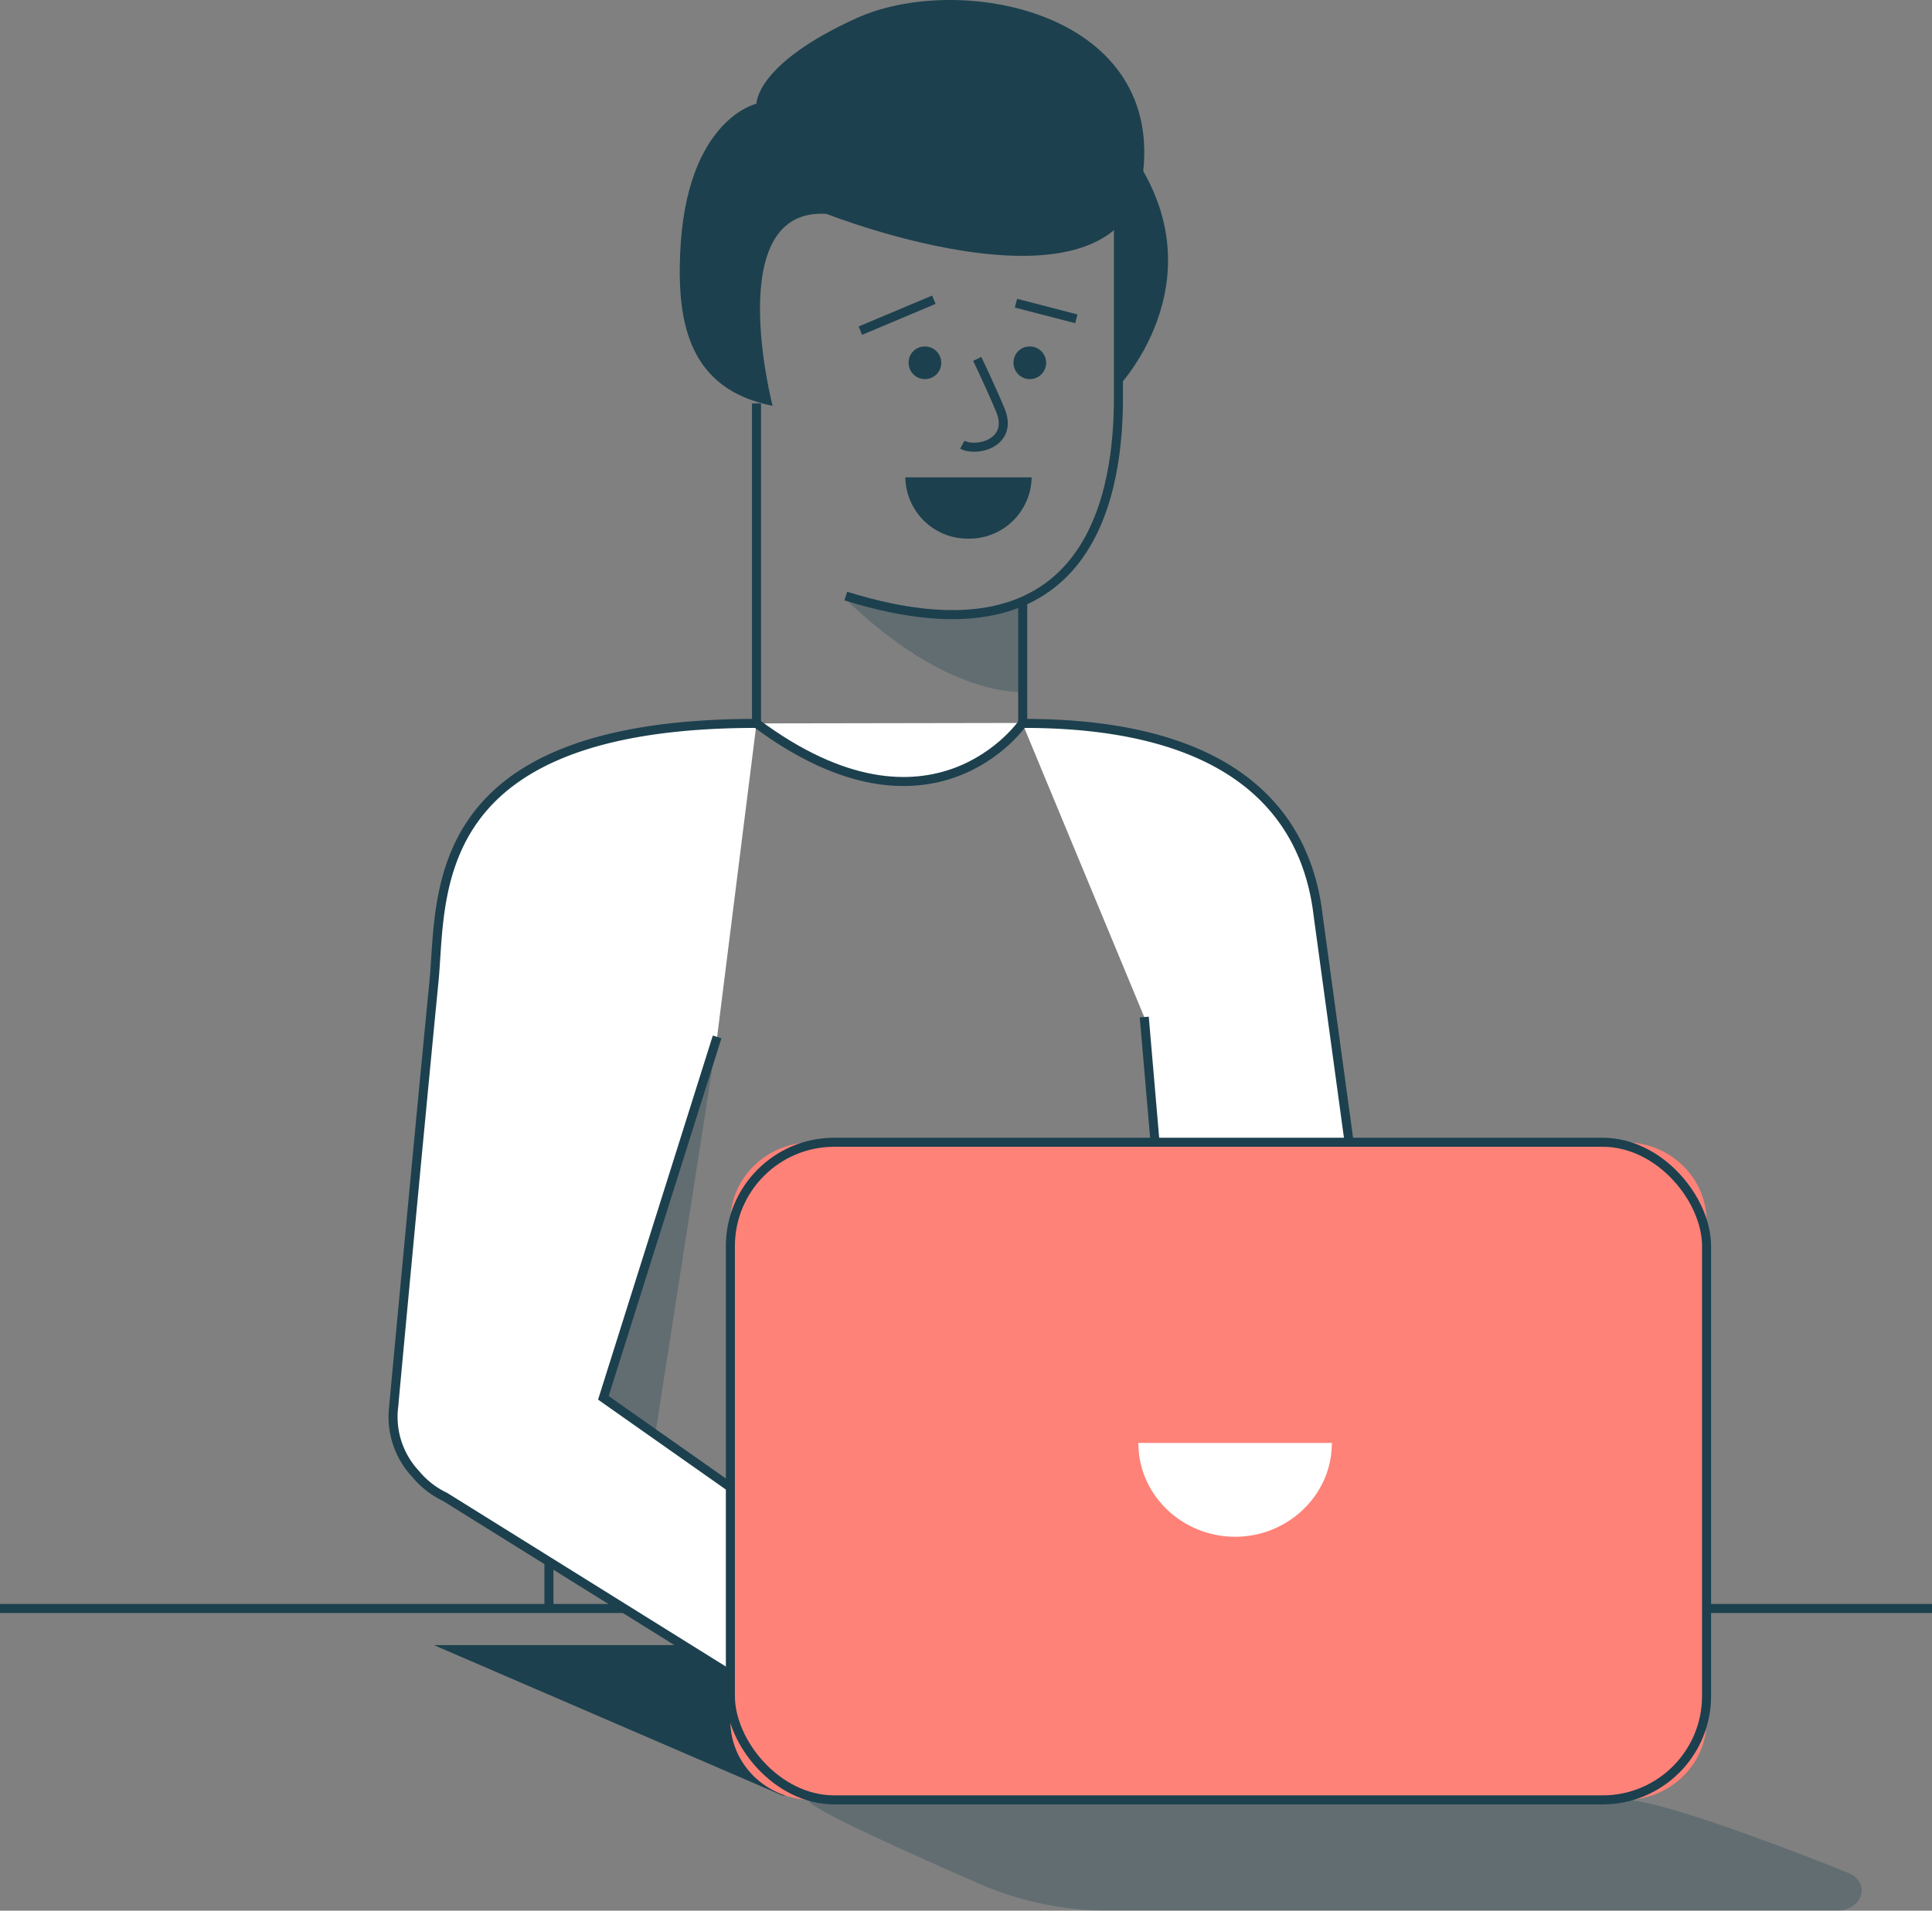 <svg xmlns="http://www.w3.org/2000/svg" xmlns:xlink="http://www.w3.org/1999/xlink" width="427.686" height="423" viewBox="0 0 427.686 423">
  <rect x="0" y="0" width="427.686" height="423" fill="#808080" stroke="none"/>
  <defs>
    <clipPath id="clip-path">
      <rect id="Rectangle_1855" data-name="Rectangle 1855" width="427.686" height="423" fill="none"/>
    </clipPath>
    <clipPath id="clip-path-3">
      <rect id="Rectangle_1849" data-name="Rectangle 1849" width="233.001" height="24.535" fill="none"/>
    </clipPath>
    <clipPath id="clip-path-5">
      <rect id="Rectangle_1851" data-name="Rectangle 1851" width="39.351" height="20.67" fill="none"/>
    </clipPath>
    <clipPath id="clip-path-6">
      <rect id="Rectangle_1853" data-name="Rectangle 1853" width="25.181" height="88.476" fill="none"/>
    </clipPath>
  </defs>
  <g id="Group_1064" data-name="Group 1064" clip-path="url(#clip-path)">
    <g id="Group_1055" data-name="Group 1055">
      <g id="Group_1054" data-name="Group 1054" clip-path="url(#clip-path)">
        <g id="Group_1053" data-name="Group 1053" transform="translate(179.109 398.465)" opacity="0.3">
          <g id="Group_1052" data-name="Group 1052">
            <g id="Group_1051" data-name="Group 1051" clip-path="url(#clip-path-3)">
              <path id="Path_258" data-name="Path 258" d="M242.748,432H82.112a72.817,72.817,0,0,1-27.826-5.433S10.038,407.475,15.9,407.475l180.018-.01c9.693,0,49.435,16.148,49.435,16.148,5.191,2.157,3.257,8.387-2.6,8.387" transform="translate(-15.364 -407.465)" fill="#1c404e"/>
            </g>
          </g>
        </g>
      </g>
    </g>
    <path id="Path_259" data-name="Path 259" d="M146.465,405.721h184.2l-77.151-33.284H69.314Z" transform="translate(26.752 -8.226)" fill="#1c404e"/>
    <g id="Group_1063" data-name="Group 1063">
      <g id="Group_1062" data-name="Group 1062" clip-path="url(#clip-path)">
        <path id="Path_260" data-name="Path 260" d="M177.657,133c55.464,17.312,60.358-24.392,60.358-44.063v-41.7" transform="translate(9.578 -1.043)" fill="none" stroke="#1c404e" stroke-miterlimit="10" stroke-width="2"/>
        <path id="Path_261" data-name="Path 261" d="M192.57,89.846s-11.419-44.063,11.963-42.489c0,0,66.286,26.216,70.092-9.454S233.612-6.155,211.162,4.018s-22.151,18.938-22.151,18.938S173.3,26.4,172.1,56.314c-.613,15.244,1.984,29.86,20.472,33.532" transform="translate(-21.544 0)" fill="#1c404e"/>
        <path id="Path_262" data-name="Path 262" d="M166.831,86.252s24.21-25.381.714-54.612Z" transform="translate(80.763 -0.699)" fill="#1c404e"/>
        <path id="Path_263" data-name="Path 263" d="M206.106,81.246s3.007,6.252,5.121,11.346c3,7.218-5.212,9.39-8.419,7.649" transform="translate(10.223 -1.794)" fill="none" stroke="#1c404e" stroke-miterlimit="10" stroke-width="2"/>
        <path id="Path_264" data-name="Path 264" d="M193.451,81.92a3.611,3.611,0,1,0,3.608-3.48,3.546,3.546,0,0,0-3.608,3.48" transform="translate(30.916 -1.733)" fill="#1c404e"/>
        <path id="Path_265" data-name="Path 265" d="M216.36,81.92a3.611,3.611,0,1,0,3.608-3.48,3.546,3.546,0,0,0-3.608,3.48" transform="translate(-15.217 -1.733)" fill="#1c404e"/>
        <line id="Line_37" data-name="Line 37" y2="70.835" transform="translate(167.467 89.314)" fill="none" stroke="#1c404e" stroke-miterlimit="10" stroke-width="2"/>
        <line id="Line_38" data-name="Line 38" y2="26.89" transform="translate(226.4 133.162)" fill="none" stroke="#1c404e" stroke-miterlimit="10" stroke-width="2"/>
        <g id="Group_1058" data-name="Group 1058" transform="translate(187.049 132.508)" opacity="0.3">
          <g id="Group_1057" data-name="Group 1057" transform="translate(0)">
            <g id="Group_1056" data-name="Group 1056" clip-path="url(#clip-path-5)">
              <path id="Path_266" data-name="Path 266" d="M237.916,156.148s-16.5,1.549-39.352-20.647c0,0,23.516,7.529,39.352.654Z" transform="translate(-198.565 -135.501)" fill="#1c404e"/>
            </g>
          </g>
        </g>
        <path id="Path_267" data-name="Path 267" d="M13.976,13.562A13.8,13.8,0,0,1,.005.292L0,0H27.952l-.005.292A13.8,13.8,0,0,1,13.976,13.562" transform="translate(200.418 105.684)" fill="#1c404e"/>
        <path id="Path_268" data-name="Path 268" d="M321.527,163.766c-73.859,0-69.55,38.262-71.4,57.156-3.485,35.575-8.939,94.272-8.939,94.272a18.512,18.512,0,0,0,4.891,14.751A19.056,19.056,0,0,0,252.569,335l67.938,42.33,16.87-29.247-49.75-35.008,25.182-79.9" transform="translate(-154.06 -3.617)" fill="#fff"/>
        <path id="Path_269" data-name="Path 269" d="M321.527,163.766c-73.859,0-69.55,38.262-71.4,57.156-3.485,35.575-8.939,94.272-8.939,94.272a18.512,18.512,0,0,0,4.891,14.751A19.056,19.056,0,0,0,252.569,335l67.938,42.33,16.87-29.247-49.75-35.008,25.182-79.9" transform="translate(-154.06 -3.617)" fill="none" stroke="#1c404e" stroke-miterlimit="10" stroke-width="2"/>
        <path id="Path_270" data-name="Path 270" d="M131.921,163.766c50.93-.1,63.275,23.686,65.467,42.546L212.26,315.194a18.511,18.511,0,0,1-4.891,14.751A19.057,19.057,0,0,1,200.878,335l-71.031,34.068L119.256,353.6l6.4-5.225a10.707,10.707,0,0,1,1.944-1.6c.015-.009.03-.016.045-.026l38.172-37.4-6.923-80.57" transform="translate(94.412 -3.617)" fill="#fff"/>
        <path id="Path_271" data-name="Path 271" d="M131.921,163.766c50.93-.1,63.275,23.686,65.467,42.546L212.26,315.194a18.511,18.511,0,0,1-4.891,14.751A19.057,19.057,0,0,1,200.878,335l-71.031,34.068L119.256,353.6l6.4-5.225a10.707,10.707,0,0,1,1.944-1.6c.015-.009.03-.016.045-.026l38.172-37.4-6.923-80.57" transform="translate(94.412 -3.617)" fill="none" stroke="#1c404e" stroke-miterlimit="10" stroke-width="2"/>
        <path id="Path_272" data-name="Path 272" d="M67.349,404.177h179.86c10.007,0,18.12-7.826,18.12-17.48V276.072c0-9.654-8.113-17.481-18.12-17.481H67.349c-10.007,0-18.12,7.827-18.12,17.481V386.7c0,9.654,8.113,17.48,18.12,17.48" transform="translate(112.454 -5.712)" fill="#ff8278"/>
        <rect id="Rectangle_1852" data-name="Rectangle 1852" width="216.1" height="145.586" rx="23" transform="translate(161.683 252.88)" fill="none" stroke="#1c404e" stroke-miterlimit="10" stroke-width="2"/>
        <path id="Path_273" data-name="Path 273" d="M152.481,347.431c-11.624,0-21.226-9.12-21.4-20.33l-.007-.448h42.823l-.007.448c-.178,11.21-9.78,20.33-21.4,20.33" transform="translate(120.928 -7.215)" fill="#fff"/>
        <path id="Path_274" data-name="Path 274" d="M257.5,163.667s-19.955,29.1-58.934.1" transform="translate(-31.098 -3.615)" fill="#fff"/>
        <path id="Path_275" data-name="Path 275" d="M257.5,163.667s-19.955,29.1-58.934.1" transform="translate(-31.098 -3.615)" fill="none" stroke="#1c404e" stroke-miterlimit="10" stroke-width="2"/>
        <line id="Line_39" data-name="Line 39" x1="13.36" y1="3.456" transform="translate(224.903 67.123)" fill="none" stroke="#1c404e" stroke-miterlimit="10" stroke-width="2"/>
        <line id="Line_40" data-name="Line 40" x1="16.267" y2="6.841" transform="translate(190.457 66.358)" fill="none" stroke="#1c404e" stroke-miterlimit="10" stroke-width="2"/>
        <line id="Line_41" data-name="Line 41" y2="10.379" transform="translate(121.516 345.716)" fill="#fff"/>
        <line id="Line_42" data-name="Line 42" y2="10.379" transform="translate(121.516 345.716)" fill="none" stroke="#1c404e" stroke-miterlimit="10" stroke-width="2"/>
        <line id="Line_43" data-name="Line 43" x1="49.904" transform="translate(377.783 356.094)" fill="#fff"/>
        <line id="Line_44" data-name="Line 44" x1="49.904" transform="translate(377.783 356.094)" fill="none" stroke="#1c404e" stroke-miterlimit="10" stroke-width="2"/>
        <line id="Line_45" data-name="Line 45" x1="138.174" transform="translate(0 356.094)" fill="#fff"/>
        <line id="Line_46" data-name="Line 46" x1="138.174" transform="translate(0 356.094)" fill="none" stroke="#1c404e" stroke-miterlimit="10" stroke-width="2"/>
        <g id="Group_1061" data-name="Group 1061" transform="translate(133.568 229.559)" opacity="0.3">
          <g id="Group_1060" data-name="Group 1060" transform="translate(0)">
            <g id="Group_1059" data-name="Group 1059" clip-path="url(#clip-path-6)">
              <path id="Path_276" data-name="Path 276" d="M290.482,234.744,276.708,323.22,265.3,314.639Z" transform="translate(-265.301 -234.744)" fill="#1c404e"/>
            </g>
          </g>
        </g>
      </g>
    </g>
  </g>
</svg>
